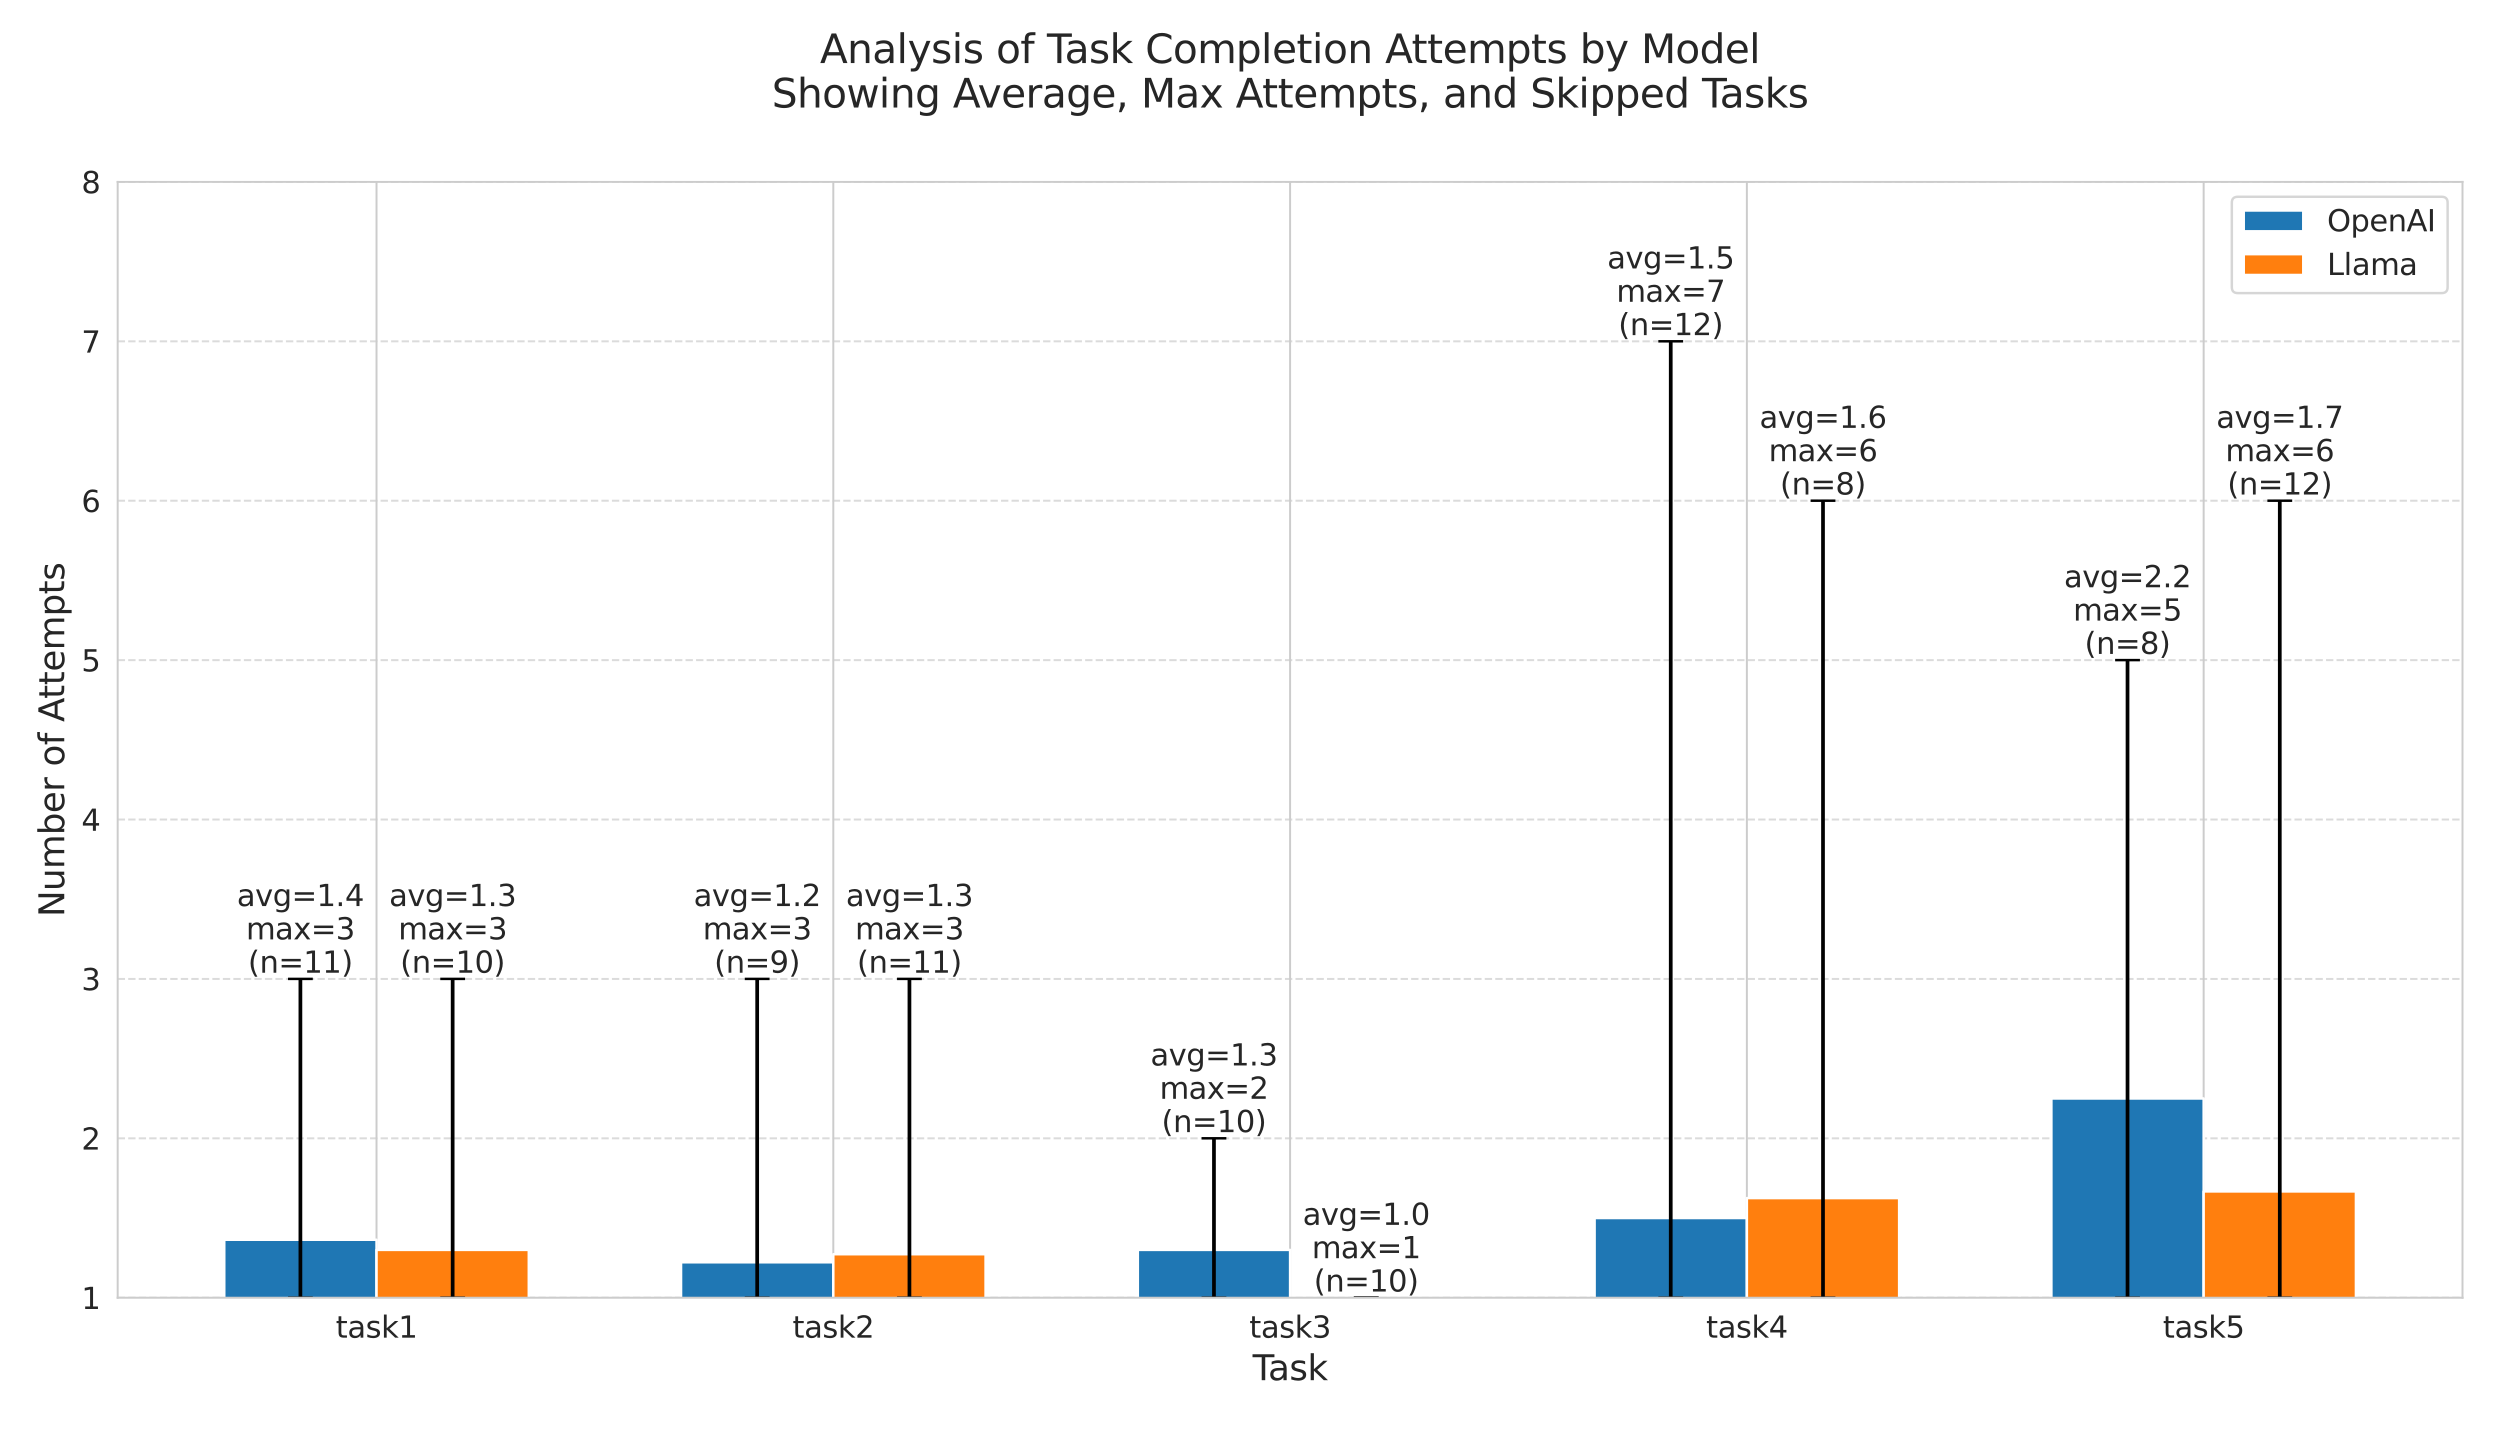 <?xml version="1.0" encoding="utf-8" standalone="no"?>
<!DOCTYPE svg PUBLIC "-//W3C//DTD SVG 1.1//EN"
  "http://www.w3.org/Graphics/SVG/1.1/DTD/svg11.dtd">
<svg xmlns:xlink="http://www.w3.org/1999/xlink" width="1008pt" height="576pt" viewBox="0 0 1008 576" xmlns="http://www.w3.org/2000/svg" version="1.1">
 <defs>
  <style type="text/css">*{stroke-linejoin: round; stroke-linecap: butt}</style>
 </defs>
 <g id="figure_1">
  <g id="patch_1">
   <path d="M 0 576 
L 1008 576 
L 1008 0 
L 0 0 
z
" style="fill: #ffffff"/>
  </g>
  <g id="axes_1">
   <g id="patch_2">
    <path d="M 47.45 523.24 
L 992.88 523.24 
L 992.88 73.344 
L 47.45 73.344 
z
" style="fill: #ffffff"/>
   </g>
   <g id="matplotlib.axis_1">
    <g id="xtick_1">
     <g id="line2d_1">
      <path d="M 151.816 523.24 
L 151.816 73.344 
" clip-path="url(#p5f853f730e)" style="fill: none; stroke: #cccccc; stroke-width: 0.8; stroke-linecap: round"/>
     </g>
     <g id="text_1">
      <!-- task1 -->
      <g style="fill: #262626" transform="translate(135.369 539.358) scale(0.12 -0.12)">
       <defs>
        <path id="DejaVuSans-74" d="M 1172 4494 
L 1172 3500 
L 2356 3500 
L 2356 3053 
L 1172 3053 
L 1172 1153 
Q 1172 725 1289 603 
Q 1406 481 1766 481 
L 2356 481 
L 2356 0 
L 1766 0 
Q 1100 0 847 248 
Q 594 497 594 1153 
L 594 3053 
L 172 3053 
L 172 3500 
L 594 3500 
L 594 4494 
L 1172 4494 
z
" transform="scale(0.016)"/>
        <path id="DejaVuSans-61" d="M 2194 1759 
Q 1497 1759 1228 1600 
Q 959 1441 959 1056 
Q 959 750 1161 570 
Q 1363 391 1709 391 
Q 2188 391 2477 730 
Q 2766 1069 2766 1631 
L 2766 1759 
L 2194 1759 
z
M 3341 1997 
L 3341 0 
L 2766 0 
L 2766 531 
Q 2569 213 2275 61 
Q 1981 -91 1556 -91 
Q 1019 -91 701 211 
Q 384 513 384 1019 
Q 384 1609 779 1909 
Q 1175 2209 1959 2209 
L 2766 2209 
L 2766 2266 
Q 2766 2663 2505 2880 
Q 2244 3097 1772 3097 
Q 1472 3097 1187 3025 
Q 903 2953 641 2809 
L 641 3341 
Q 956 3463 1253 3523 
Q 1550 3584 1831 3584 
Q 2591 3584 2966 3190 
Q 3341 2797 3341 1997 
z
" transform="scale(0.016)"/>
        <path id="DejaVuSans-73" d="M 2834 3397 
L 2834 2853 
Q 2591 2978 2328 3040 
Q 2066 3103 1784 3103 
Q 1356 3103 1142 2972 
Q 928 2841 928 2578 
Q 928 2378 1081 2264 
Q 1234 2150 1697 2047 
L 1894 2003 
Q 2506 1872 2764 1633 
Q 3022 1394 3022 966 
Q 3022 478 2636 193 
Q 2250 -91 1575 -91 
Q 1294 -91 989 -36 
Q 684 19 347 128 
L 347 722 
Q 666 556 975 473 
Q 1284 391 1588 391 
Q 1994 391 2212 530 
Q 2431 669 2431 922 
Q 2431 1156 2273 1281 
Q 2116 1406 1581 1522 
L 1381 1569 
Q 847 1681 609 1914 
Q 372 2147 372 2553 
Q 372 3047 722 3315 
Q 1072 3584 1716 3584 
Q 2034 3584 2315 3537 
Q 2597 3491 2834 3397 
z
" transform="scale(0.016)"/>
        <path id="DejaVuSans-6b" d="M 581 4863 
L 1159 4863 
L 1159 1991 
L 2875 3500 
L 3609 3500 
L 1753 1863 
L 3688 0 
L 2938 0 
L 1159 1709 
L 1159 0 
L 581 0 
L 581 4863 
z
" transform="scale(0.016)"/>
        <path id="DejaVuSans-31" d="M 794 531 
L 1825 531 
L 1825 4091 
L 703 3866 
L 703 4441 
L 1819 4666 
L 2450 4666 
L 2450 531 
L 3481 531 
L 3481 0 
L 794 0 
L 794 531 
z
" transform="scale(0.016)"/>
       </defs>
       <use xlink:href="#DejaVuSans-74"/>
       <use xlink:href="#DejaVuSans-61" transform="translate(39.209 0)"/>
       <use xlink:href="#DejaVuSans-73" transform="translate(100.488 0)"/>
       <use xlink:href="#DejaVuSans-6b" transform="translate(152.588 0)"/>
       <use xlink:href="#DejaVuSans-31" transform="translate(210.498 0)"/>
      </g>
     </g>
    </g>
    <g id="xtick_2">
     <g id="line2d_2">
      <path d="M 335.99 523.24 
L 335.99 73.344 
" clip-path="url(#p5f853f730e)" style="fill: none; stroke: #cccccc; stroke-width: 0.8; stroke-linecap: round"/>
     </g>
     <g id="text_2">
      <!-- task2 -->
      <g style="fill: #262626" transform="translate(319.544 539.358) scale(0.12 -0.12)">
       <defs>
        <path id="DejaVuSans-32" d="M 1228 531 
L 3431 531 
L 3431 0 
L 469 0 
L 469 531 
Q 828 903 1448 1529 
Q 2069 2156 2228 2338 
Q 2531 2678 2651 2914 
Q 2772 3150 2772 3378 
Q 2772 3750 2511 3984 
Q 2250 4219 1831 4219 
Q 1534 4219 1204 4116 
Q 875 4013 500 3803 
L 500 4441 
Q 881 4594 1212 4672 
Q 1544 4750 1819 4750 
Q 2544 4750 2975 4387 
Q 3406 4025 3406 3419 
Q 3406 3131 3298 2873 
Q 3191 2616 2906 2266 
Q 2828 2175 2409 1742 
Q 1991 1309 1228 531 
z
" transform="scale(0.016)"/>
       </defs>
       <use xlink:href="#DejaVuSans-74"/>
       <use xlink:href="#DejaVuSans-61" transform="translate(39.209 0)"/>
       <use xlink:href="#DejaVuSans-73" transform="translate(100.488 0)"/>
       <use xlink:href="#DejaVuSans-6b" transform="translate(152.588 0)"/>
       <use xlink:href="#DejaVuSans-32" transform="translate(210.498 0)"/>
      </g>
     </g>
    </g>
    <g id="xtick_3">
     <g id="line2d_3">
      <path d="M 520.165 523.24 
L 520.165 73.344 
" clip-path="url(#p5f853f730e)" style="fill: none; stroke: #cccccc; stroke-width: 0.8; stroke-linecap: round"/>
     </g>
     <g id="text_3">
      <!-- task3 -->
      <g style="fill: #262626" transform="translate(503.718 539.358) scale(0.12 -0.12)">
       <defs>
        <path id="DejaVuSans-33" d="M 2597 2516 
Q 3050 2419 3304 2112 
Q 3559 1806 3559 1356 
Q 3559 666 3084 287 
Q 2609 -91 1734 -91 
Q 1441 -91 1130 -33 
Q 819 25 488 141 
L 488 750 
Q 750 597 1062 519 
Q 1375 441 1716 441 
Q 2309 441 2620 675 
Q 2931 909 2931 1356 
Q 2931 1769 2642 2001 
Q 2353 2234 1838 2234 
L 1294 2234 
L 1294 2753 
L 1863 2753 
Q 2328 2753 2575 2939 
Q 2822 3125 2822 3475 
Q 2822 3834 2567 4026 
Q 2313 4219 1838 4219 
Q 1578 4219 1281 4162 
Q 984 4106 628 3988 
L 628 4550 
Q 988 4650 1302 4700 
Q 1616 4750 1894 4750 
Q 2613 4750 3031 4423 
Q 3450 4097 3450 3541 
Q 3450 3153 3228 2886 
Q 3006 2619 2597 2516 
z
" transform="scale(0.016)"/>
       </defs>
       <use xlink:href="#DejaVuSans-74"/>
       <use xlink:href="#DejaVuSans-61" transform="translate(39.209 0)"/>
       <use xlink:href="#DejaVuSans-73" transform="translate(100.488 0)"/>
       <use xlink:href="#DejaVuSans-6b" transform="translate(152.588 0)"/>
       <use xlink:href="#DejaVuSans-33" transform="translate(210.498 0)"/>
      </g>
     </g>
    </g>
    <g id="xtick_4">
     <g id="line2d_4">
      <path d="M 704.34 523.24 
L 704.34 73.344 
" clip-path="url(#p5f853f730e)" style="fill: none; stroke: #cccccc; stroke-width: 0.8; stroke-linecap: round"/>
     </g>
     <g id="text_4">
      <!-- task4 -->
      <g style="fill: #262626" transform="translate(687.893 539.358) scale(0.12 -0.12)">
       <defs>
        <path id="DejaVuSans-34" d="M 2419 4116 
L 825 1625 
L 2419 1625 
L 2419 4116 
z
M 2253 4666 
L 3047 4666 
L 3047 1625 
L 3713 1625 
L 3713 1100 
L 3047 1100 
L 3047 0 
L 2419 0 
L 2419 1100 
L 313 1100 
L 313 1709 
L 2253 4666 
z
" transform="scale(0.016)"/>
       </defs>
       <use xlink:href="#DejaVuSans-74"/>
       <use xlink:href="#DejaVuSans-61" transform="translate(39.209 0)"/>
       <use xlink:href="#DejaVuSans-73" transform="translate(100.488 0)"/>
       <use xlink:href="#DejaVuSans-6b" transform="translate(152.588 0)"/>
       <use xlink:href="#DejaVuSans-34" transform="translate(210.498 0)"/>
      </g>
     </g>
    </g>
    <g id="xtick_5">
     <g id="line2d_5">
      <path d="M 888.514 523.24 
L 888.514 73.344 
" clip-path="url(#p5f853f730e)" style="fill: none; stroke: #cccccc; stroke-width: 0.8; stroke-linecap: round"/>
     </g>
     <g id="text_5">
      <!-- task5 -->
      <g style="fill: #262626" transform="translate(872.068 539.358) scale(0.12 -0.12)">
       <defs>
        <path id="DejaVuSans-35" d="M 691 4666 
L 3169 4666 
L 3169 4134 
L 1269 4134 
L 1269 2991 
Q 1406 3038 1543 3061 
Q 1681 3084 1819 3084 
Q 2600 3084 3056 2656 
Q 3513 2228 3513 1497 
Q 3513 744 3044 326 
Q 2575 -91 1722 -91 
Q 1428 -91 1123 -41 
Q 819 9 494 109 
L 494 744 
Q 775 591 1075 516 
Q 1375 441 1709 441 
Q 2250 441 2565 725 
Q 2881 1009 2881 1497 
Q 2881 1984 2565 2268 
Q 2250 2553 1709 2553 
Q 1456 2553 1204 2497 
Q 953 2441 691 2322 
L 691 4666 
z
" transform="scale(0.016)"/>
       </defs>
       <use xlink:href="#DejaVuSans-74"/>
       <use xlink:href="#DejaVuSans-61" transform="translate(39.209 0)"/>
       <use xlink:href="#DejaVuSans-73" transform="translate(100.488 0)"/>
       <use xlink:href="#DejaVuSans-6b" transform="translate(152.588 0)"/>
       <use xlink:href="#DejaVuSans-35" transform="translate(210.498 0)"/>
      </g>
     </g>
    </g>
    <g id="text_6">
     <!-- Task -->
     <g style="fill: #262626" transform="translate(505.055 556.492) scale(0.14 -0.14)">
      <defs>
       <path id="DejaVuSans-54" d="M -19 4666 
L 3928 4666 
L 3928 4134 
L 2272 4134 
L 2272 0 
L 1638 0 
L 1638 4134 
L -19 4134 
L -19 4666 
z
" transform="scale(0.016)"/>
      </defs>
      <use xlink:href="#DejaVuSans-54"/>
      <use xlink:href="#DejaVuSans-61" transform="translate(44.584 0)"/>
      <use xlink:href="#DejaVuSans-73" transform="translate(105.863 0)"/>
      <use xlink:href="#DejaVuSans-6b" transform="translate(157.963 0)"/>
     </g>
    </g>
   </g>
   <g id="matplotlib.axis_2">
    <g id="ytick_1">
     <g id="line2d_6">
      <path d="M 47.45 523.24 
L 992.88 523.24 
" clip-path="url(#p5f853f730e)" style="fill: none; stroke-dasharray: 2.96,1.28; stroke-dashoffset: 0; stroke: #cccccc; stroke-opacity: 0.7; stroke-width: 0.8"/>
     </g>
     <g id="text_7">
      <!-- 1 -->
      <g style="fill: #262626" transform="translate(32.815 527.799) scale(0.12 -0.12)">
       <use xlink:href="#DejaVuSans-31"/>
      </g>
     </g>
    </g>
    <g id="ytick_2">
     <g id="line2d_7">
      <path d="M 47.45 458.969 
L 992.88 458.969 
" clip-path="url(#p5f853f730e)" style="fill: none; stroke-dasharray: 2.96,1.28; stroke-dashoffset: 0; stroke: #cccccc; stroke-opacity: 0.7; stroke-width: 0.8"/>
     </g>
     <g id="text_8">
      <!-- 2 -->
      <g style="fill: #262626" transform="translate(32.815 463.528) scale(0.12 -0.12)">
       <use xlink:href="#DejaVuSans-32"/>
      </g>
     </g>
    </g>
    <g id="ytick_3">
     <g id="line2d_8">
      <path d="M 47.45 394.698 
L 992.88 394.698 
" clip-path="url(#p5f853f730e)" style="fill: none; stroke-dasharray: 2.96,1.28; stroke-dashoffset: 0; stroke: #cccccc; stroke-opacity: 0.7; stroke-width: 0.8"/>
     </g>
     <g id="text_9">
      <!-- 3 -->
      <g style="fill: #262626" transform="translate(32.815 399.257) scale(0.12 -0.12)">
       <use xlink:href="#DejaVuSans-33"/>
      </g>
     </g>
    </g>
    <g id="ytick_4">
     <g id="line2d_9">
      <path d="M 47.45 330.427 
L 992.88 330.427 
" clip-path="url(#p5f853f730e)" style="fill: none; stroke-dasharray: 2.96,1.28; stroke-dashoffset: 0; stroke: #cccccc; stroke-opacity: 0.7; stroke-width: 0.8"/>
     </g>
     <g id="text_10">
      <!-- 4 -->
      <g style="fill: #262626" transform="translate(32.815 334.986) scale(0.12 -0.12)">
       <use xlink:href="#DejaVuSans-34"/>
      </g>
     </g>
    </g>
    <g id="ytick_5">
     <g id="line2d_10">
      <path d="M 47.45 266.157 
L 992.88 266.157 
" clip-path="url(#p5f853f730e)" style="fill: none; stroke-dasharray: 2.96,1.28; stroke-dashoffset: 0; stroke: #cccccc; stroke-opacity: 0.7; stroke-width: 0.8"/>
     </g>
     <g id="text_11">
      <!-- 5 -->
      <g style="fill: #262626" transform="translate(32.815 270.716) scale(0.12 -0.12)">
       <use xlink:href="#DejaVuSans-35"/>
      </g>
     </g>
    </g>
    <g id="ytick_6">
     <g id="line2d_11">
      <path d="M 47.45 201.886 
L 992.88 201.886 
" clip-path="url(#p5f853f730e)" style="fill: none; stroke-dasharray: 2.96,1.28; stroke-dashoffset: 0; stroke: #cccccc; stroke-opacity: 0.7; stroke-width: 0.8"/>
     </g>
     <g id="text_12">
      <!-- 6 -->
      <g style="fill: #262626" transform="translate(32.815 206.445) scale(0.12 -0.12)">
       <defs>
        <path id="DejaVuSans-36" d="M 2113 2584 
Q 1688 2584 1439 2293 
Q 1191 2003 1191 1497 
Q 1191 994 1439 701 
Q 1688 409 2113 409 
Q 2538 409 2786 701 
Q 3034 994 3034 1497 
Q 3034 2003 2786 2293 
Q 2538 2584 2113 2584 
z
M 3366 4563 
L 3366 3988 
Q 3128 4100 2886 4159 
Q 2644 4219 2406 4219 
Q 1781 4219 1451 3797 
Q 1122 3375 1075 2522 
Q 1259 2794 1537 2939 
Q 1816 3084 2150 3084 
Q 2853 3084 3261 2657 
Q 3669 2231 3669 1497 
Q 3669 778 3244 343 
Q 2819 -91 2113 -91 
Q 1303 -91 875 529 
Q 447 1150 447 2328 
Q 447 3434 972 4092 
Q 1497 4750 2381 4750 
Q 2619 4750 2861 4703 
Q 3103 4656 3366 4563 
z
" transform="scale(0.016)"/>
       </defs>
       <use xlink:href="#DejaVuSans-36"/>
      </g>
     </g>
    </g>
    <g id="ytick_7">
     <g id="line2d_12">
      <path d="M 47.45 137.615 
L 992.88 137.615 
" clip-path="url(#p5f853f730e)" style="fill: none; stroke-dasharray: 2.96,1.28; stroke-dashoffset: 0; stroke: #cccccc; stroke-opacity: 0.7; stroke-width: 0.8"/>
     </g>
     <g id="text_13">
      <!-- 7 -->
      <g style="fill: #262626" transform="translate(32.815 142.174) scale(0.12 -0.12)">
       <defs>
        <path id="DejaVuSans-37" d="M 525 4666 
L 3525 4666 
L 3525 4397 
L 1831 0 
L 1172 0 
L 2766 4134 
L 525 4134 
L 525 4666 
z
" transform="scale(0.016)"/>
       </defs>
       <use xlink:href="#DejaVuSans-37"/>
      </g>
     </g>
    </g>
    <g id="ytick_8">
     <g id="line2d_13">
      <path d="M 47.45 73.344 
L 992.88 73.344 
" clip-path="url(#p5f853f730e)" style="fill: none; stroke-dasharray: 2.96,1.28; stroke-dashoffset: 0; stroke: #cccccc; stroke-opacity: 0.7; stroke-width: 0.8"/>
     </g>
     <g id="text_14">
      <!-- 8 -->
      <g style="fill: #262626" transform="translate(32.815 77.903) scale(0.12 -0.12)">
       <defs>
        <path id="DejaVuSans-38" d="M 2034 2216 
Q 1584 2216 1326 1975 
Q 1069 1734 1069 1313 
Q 1069 891 1326 650 
Q 1584 409 2034 409 
Q 2484 409 2743 651 
Q 3003 894 3003 1313 
Q 3003 1734 2745 1975 
Q 2488 2216 2034 2216 
z
M 1403 2484 
Q 997 2584 770 2862 
Q 544 3141 544 3541 
Q 544 4100 942 4425 
Q 1341 4750 2034 4750 
Q 2731 4750 3128 4425 
Q 3525 4100 3525 3541 
Q 3525 3141 3298 2862 
Q 3072 2584 2669 2484 
Q 3125 2378 3379 2068 
Q 3634 1759 3634 1313 
Q 3634 634 3220 271 
Q 2806 -91 2034 -91 
Q 1263 -91 848 271 
Q 434 634 434 1313 
Q 434 1759 690 2068 
Q 947 2378 1403 2484 
z
M 1172 3481 
Q 1172 3119 1398 2916 
Q 1625 2713 2034 2713 
Q 2441 2713 2670 2916 
Q 2900 3119 2900 3481 
Q 2900 3844 2670 4047 
Q 2441 4250 2034 4250 
Q 1625 4250 1398 4047 
Q 1172 3844 1172 3481 
z
" transform="scale(0.016)"/>
       </defs>
       <use xlink:href="#DejaVuSans-38"/>
      </g>
     </g>
    </g>
    <g id="text_15">
     <!-- Number of Attempts -->
     <g style="fill: #262626" transform="translate(25.903 369.724) rotate(-90) scale(0.14 -0.14)">
      <defs>
       <path id="DejaVuSans-4e" d="M 628 4666 
L 1478 4666 
L 3547 763 
L 3547 4666 
L 4159 4666 
L 4159 0 
L 3309 0 
L 1241 3903 
L 1241 0 
L 628 0 
L 628 4666 
z
" transform="scale(0.016)"/>
       <path id="DejaVuSans-75" d="M 544 1381 
L 544 3500 
L 1119 3500 
L 1119 1403 
Q 1119 906 1312 657 
Q 1506 409 1894 409 
Q 2359 409 2629 706 
Q 2900 1003 2900 1516 
L 2900 3500 
L 3475 3500 
L 3475 0 
L 2900 0 
L 2900 538 
Q 2691 219 2414 64 
Q 2138 -91 1772 -91 
Q 1169 -91 856 284 
Q 544 659 544 1381 
z
M 1991 3584 
L 1991 3584 
z
" transform="scale(0.016)"/>
       <path id="DejaVuSans-6d" d="M 3328 2828 
Q 3544 3216 3844 3400 
Q 4144 3584 4550 3584 
Q 5097 3584 5394 3201 
Q 5691 2819 5691 2113 
L 5691 0 
L 5113 0 
L 5113 2094 
Q 5113 2597 4934 2840 
Q 4756 3084 4391 3084 
Q 3944 3084 3684 2787 
Q 3425 2491 3425 1978 
L 3425 0 
L 2847 0 
L 2847 2094 
Q 2847 2600 2669 2842 
Q 2491 3084 2119 3084 
Q 1678 3084 1418 2786 
Q 1159 2488 1159 1978 
L 1159 0 
L 581 0 
L 581 3500 
L 1159 3500 
L 1159 2956 
Q 1356 3278 1631 3431 
Q 1906 3584 2284 3584 
Q 2666 3584 2933 3390 
Q 3200 3197 3328 2828 
z
" transform="scale(0.016)"/>
       <path id="DejaVuSans-62" d="M 3116 1747 
Q 3116 2381 2855 2742 
Q 2594 3103 2138 3103 
Q 1681 3103 1420 2742 
Q 1159 2381 1159 1747 
Q 1159 1113 1420 752 
Q 1681 391 2138 391 
Q 2594 391 2855 752 
Q 3116 1113 3116 1747 
z
M 1159 2969 
Q 1341 3281 1617 3432 
Q 1894 3584 2278 3584 
Q 2916 3584 3314 3078 
Q 3713 2572 3713 1747 
Q 3713 922 3314 415 
Q 2916 -91 2278 -91 
Q 1894 -91 1617 61 
Q 1341 213 1159 525 
L 1159 0 
L 581 0 
L 581 4863 
L 1159 4863 
L 1159 2969 
z
" transform="scale(0.016)"/>
       <path id="DejaVuSans-65" d="M 3597 1894 
L 3597 1613 
L 953 1613 
Q 991 1019 1311 708 
Q 1631 397 2203 397 
Q 2534 397 2845 478 
Q 3156 559 3463 722 
L 3463 178 
Q 3153 47 2828 -22 
Q 2503 -91 2169 -91 
Q 1331 -91 842 396 
Q 353 884 353 1716 
Q 353 2575 817 3079 
Q 1281 3584 2069 3584 
Q 2775 3584 3186 3129 
Q 3597 2675 3597 1894 
z
M 3022 2063 
Q 3016 2534 2758 2815 
Q 2500 3097 2075 3097 
Q 1594 3097 1305 2825 
Q 1016 2553 972 2059 
L 3022 2063 
z
" transform="scale(0.016)"/>
       <path id="DejaVuSans-72" d="M 2631 2963 
Q 2534 3019 2420 3045 
Q 2306 3072 2169 3072 
Q 1681 3072 1420 2755 
Q 1159 2438 1159 1844 
L 1159 0 
L 581 0 
L 581 3500 
L 1159 3500 
L 1159 2956 
Q 1341 3275 1631 3429 
Q 1922 3584 2338 3584 
Q 2397 3584 2469 3576 
Q 2541 3569 2628 3553 
L 2631 2963 
z
" transform="scale(0.016)"/>
       <path id="DejaVuSans-20" transform="scale(0.016)"/>
       <path id="DejaVuSans-6f" d="M 1959 3097 
Q 1497 3097 1228 2736 
Q 959 2375 959 1747 
Q 959 1119 1226 758 
Q 1494 397 1959 397 
Q 2419 397 2687 759 
Q 2956 1122 2956 1747 
Q 2956 2369 2687 2733 
Q 2419 3097 1959 3097 
z
M 1959 3584 
Q 2709 3584 3137 3096 
Q 3566 2609 3566 1747 
Q 3566 888 3137 398 
Q 2709 -91 1959 -91 
Q 1206 -91 779 398 
Q 353 888 353 1747 
Q 353 2609 779 3096 
Q 1206 3584 1959 3584 
z
" transform="scale(0.016)"/>
       <path id="DejaVuSans-66" d="M 2375 4863 
L 2375 4384 
L 1825 4384 
Q 1516 4384 1395 4259 
Q 1275 4134 1275 3809 
L 1275 3500 
L 2222 3500 
L 2222 3053 
L 1275 3053 
L 1275 0 
L 697 0 
L 697 3053 
L 147 3053 
L 147 3500 
L 697 3500 
L 697 3744 
Q 697 4328 969 4595 
Q 1241 4863 1831 4863 
L 2375 4863 
z
" transform="scale(0.016)"/>
       <path id="DejaVuSans-41" d="M 2188 4044 
L 1331 1722 
L 3047 1722 
L 2188 4044 
z
M 1831 4666 
L 2547 4666 
L 4325 0 
L 3669 0 
L 3244 1197 
L 1141 1197 
L 716 0 
L 50 0 
L 1831 4666 
z
" transform="scale(0.016)"/>
       <path id="DejaVuSans-70" d="M 1159 525 
L 1159 -1331 
L 581 -1331 
L 581 3500 
L 1159 3500 
L 1159 2969 
Q 1341 3281 1617 3432 
Q 1894 3584 2278 3584 
Q 2916 3584 3314 3078 
Q 3713 2572 3713 1747 
Q 3713 922 3314 415 
Q 2916 -91 2278 -91 
Q 1894 -91 1617 61 
Q 1341 213 1159 525 
z
M 3116 1747 
Q 3116 2381 2855 2742 
Q 2594 3103 2138 3103 
Q 1681 3103 1420 2742 
Q 1159 2381 1159 1747 
Q 1159 1113 1420 752 
Q 1681 391 2138 391 
Q 2594 391 2855 752 
Q 3116 1113 3116 1747 
z
" transform="scale(0.016)"/>
      </defs>
      <use xlink:href="#DejaVuSans-4e"/>
      <use xlink:href="#DejaVuSans-75" transform="translate(74.805 0)"/>
      <use xlink:href="#DejaVuSans-6d" transform="translate(138.184 0)"/>
      <use xlink:href="#DejaVuSans-62" transform="translate(235.596 0)"/>
      <use xlink:href="#DejaVuSans-65" transform="translate(299.072 0)"/>
      <use xlink:href="#DejaVuSans-72" transform="translate(360.596 0)"/>
      <use xlink:href="#DejaVuSans-20" transform="translate(401.709 0)"/>
      <use xlink:href="#DejaVuSans-6f" transform="translate(433.496 0)"/>
      <use xlink:href="#DejaVuSans-66" transform="translate(494.678 0)"/>
      <use xlink:href="#DejaVuSans-20" transform="translate(529.883 0)"/>
      <use xlink:href="#DejaVuSans-41" transform="translate(561.67 0)"/>
      <use xlink:href="#DejaVuSans-74" transform="translate(628.328 0)"/>
      <use xlink:href="#DejaVuSans-74" transform="translate(667.537 0)"/>
      <use xlink:href="#DejaVuSans-65" transform="translate(706.746 0)"/>
      <use xlink:href="#DejaVuSans-6d" transform="translate(768.27 0)"/>
      <use xlink:href="#DejaVuSans-70" transform="translate(865.682 0)"/>
      <use xlink:href="#DejaVuSans-74" transform="translate(929.158 0)"/>
      <use xlink:href="#DejaVuSans-73" transform="translate(968.367 0)"/>
     </g>
    </g>
   </g>
   <g id="patch_3">
    <path d="M 90.424 587.511 
L 151.816 587.511 
L 151.816 499.869 
L 90.424 499.869 
z
" clip-path="url(#p5f853f730e)" style="fill: #1f77b4; stroke: #ffffff; stroke-linejoin: miter"/>
   </g>
   <g id="patch_4">
    <path d="M 274.599 587.511 
L 335.99 587.511 
L 335.99 508.958 
L 274.599 508.958 
z
" clip-path="url(#p5f853f730e)" style="fill: #1f77b4; stroke: #ffffff; stroke-linejoin: miter"/>
   </g>
   <g id="patch_5">
    <path d="M 458.773 587.511 
L 520.165 587.511 
L 520.165 503.959 
L 458.773 503.959 
z
" clip-path="url(#p5f853f730e)" style="fill: #1f77b4; stroke: #ffffff; stroke-linejoin: miter"/>
   </g>
   <g id="patch_6">
    <path d="M 642.948 587.511 
L 704.34 587.511 
L 704.34 491.105 
L 642.948 491.105 
z
" clip-path="url(#p5f853f730e)" style="fill: #1f77b4; stroke: #ffffff; stroke-linejoin: miter"/>
   </g>
   <g id="patch_7">
    <path d="M 827.123 587.511 
L 888.514 587.511 
L 888.514 442.901 
L 827.123 442.901 
z
" clip-path="url(#p5f853f730e)" style="fill: #1f77b4; stroke: #ffffff; stroke-linejoin: miter"/>
   </g>
   <g id="patch_8">
    <path d="M 151.816 587.511 
L 213.207 587.511 
L 213.207 503.959 
L 151.816 503.959 
z
" clip-path="url(#p5f853f730e)" style="fill: #ff7f0e; stroke: #ffffff; stroke-linejoin: miter"/>
   </g>
   <g id="patch_9">
    <path d="M 335.99 587.511 
L 397.382 587.511 
L 397.382 505.712 
L 335.99 505.712 
z
" clip-path="url(#p5f853f730e)" style="fill: #ff7f0e; stroke: #ffffff; stroke-linejoin: miter"/>
   </g>
   <g id="patch_10">
    <path d="M 520.165 587.511 
L 581.557 587.511 
L 581.557 523.24 
L 520.165 523.24 
z
" clip-path="url(#p5f853f730e)" style="fill: #ff7f0e; stroke: #ffffff; stroke-linejoin: miter"/>
   </g>
   <g id="patch_11">
    <path d="M 704.34 587.511 
L 765.731 587.511 
L 765.731 483.071 
L 704.34 483.071 
z
" clip-path="url(#p5f853f730e)" style="fill: #ff7f0e; stroke: #ffffff; stroke-linejoin: miter"/>
   </g>
   <g id="patch_12">
    <path d="M 888.514 587.511 
L 949.906 587.511 
L 949.906 480.393 
L 888.514 480.393 
z
" clip-path="url(#p5f853f730e)" style="fill: #ff7f0e; stroke: #ffffff; stroke-linejoin: miter"/>
   </g>
   <g id="LineCollection_1">
    <path d="M 121.12 523.24 
L 121.12 394.698 
" clip-path="url(#p5f853f730e)" style="fill: none; stroke: #000000; stroke-width: 1.5"/>
    <path d="M 305.295 523.24 
L 305.295 394.698 
" clip-path="url(#p5f853f730e)" style="fill: none; stroke: #000000; stroke-width: 1.5"/>
    <path d="M 489.469 523.24 
L 489.469 458.969 
" clip-path="url(#p5f853f730e)" style="fill: none; stroke: #000000; stroke-width: 1.5"/>
    <path d="M 673.644 523.24 
L 673.644 137.615 
" clip-path="url(#p5f853f730e)" style="fill: none; stroke: #000000; stroke-width: 1.5"/>
    <path d="M 857.819 523.24 
L 857.819 266.157 
" clip-path="url(#p5f853f730e)" style="fill: none; stroke: #000000; stroke-width: 1.5"/>
   </g>
   <g id="line2d_14">
    <defs>
     <path id="m2af57fb050" d="M 5 0 
L -5 -0 
" style="stroke: #000000"/>
    </defs>
    <g clip-path="url(#p5f853f730e)">
     <use xlink:href="#m2af57fb050" x="121.12" y="523.24" style="stroke: #000000"/>
     <use xlink:href="#m2af57fb050" x="305.295" y="523.24" style="stroke: #000000"/>
     <use xlink:href="#m2af57fb050" x="489.469" y="523.24" style="stroke: #000000"/>
     <use xlink:href="#m2af57fb050" x="673.644" y="523.24" style="stroke: #000000"/>
     <use xlink:href="#m2af57fb050" x="857.819" y="523.24" style="stroke: #000000"/>
    </g>
   </g>
   <g id="line2d_15">
    <g clip-path="url(#p5f853f730e)">
     <use xlink:href="#m2af57fb050" x="121.12" y="394.698" style="stroke: #000000"/>
     <use xlink:href="#m2af57fb050" x="305.295" y="394.698" style="stroke: #000000"/>
     <use xlink:href="#m2af57fb050" x="489.469" y="458.969" style="stroke: #000000"/>
     <use xlink:href="#m2af57fb050" x="673.644" y="137.615" style="stroke: #000000"/>
     <use xlink:href="#m2af57fb050" x="857.819" y="266.157" style="stroke: #000000"/>
    </g>
   </g>
   <g id="LineCollection_2">
    <path d="M 182.511 523.24 
L 182.511 394.698 
" clip-path="url(#p5f853f730e)" style="fill: none; stroke: #000000; stroke-width: 1.5"/>
    <path d="M 366.686 523.24 
L 366.686 394.698 
" clip-path="url(#p5f853f730e)" style="fill: none; stroke: #000000; stroke-width: 1.5"/>
    <path d="M 550.861 523.24 
L 550.861 523.24 
" clip-path="url(#p5f853f730e)" style="fill: none; stroke: #000000; stroke-width: 1.5"/>
    <path d="M 735.035 523.24 
L 735.035 201.886 
" clip-path="url(#p5f853f730e)" style="fill: none; stroke: #000000; stroke-width: 1.5"/>
    <path d="M 919.21 523.24 
L 919.21 201.886 
" clip-path="url(#p5f853f730e)" style="fill: none; stroke: #000000; stroke-width: 1.5"/>
   </g>
   <g id="line2d_16">
    <g clip-path="url(#p5f853f730e)">
     <use xlink:href="#m2af57fb050" x="182.511" y="523.24" style="stroke: #000000"/>
     <use xlink:href="#m2af57fb050" x="366.686" y="523.24" style="stroke: #000000"/>
     <use xlink:href="#m2af57fb050" x="550.861" y="523.24" style="stroke: #000000"/>
     <use xlink:href="#m2af57fb050" x="735.035" y="523.24" style="stroke: #000000"/>
     <use xlink:href="#m2af57fb050" x="919.21" y="523.24" style="stroke: #000000"/>
    </g>
   </g>
   <g id="line2d_17">
    <g clip-path="url(#p5f853f730e)">
     <use xlink:href="#m2af57fb050" x="182.511" y="394.698" style="stroke: #000000"/>
     <use xlink:href="#m2af57fb050" x="366.686" y="394.698" style="stroke: #000000"/>
     <use xlink:href="#m2af57fb050" x="550.861" y="523.24" style="stroke: #000000"/>
     <use xlink:href="#m2af57fb050" x="735.035" y="201.886" style="stroke: #000000"/>
     <use xlink:href="#m2af57fb050" x="919.21" y="201.886" style="stroke: #000000"/>
    </g>
   </g>
   <g id="patch_13">
    <path d="M 47.45 523.24 
L 47.45 73.344 
" style="fill: none; stroke: #cccccc; stroke-width: 0.8; stroke-linejoin: miter; stroke-linecap: square"/>
   </g>
   <g id="patch_14">
    <path d="M 992.88 523.24 
L 992.88 73.344 
" style="fill: none; stroke: #cccccc; stroke-width: 0.8; stroke-linejoin: miter; stroke-linecap: square"/>
   </g>
   <g id="patch_15">
    <path d="M 47.45 523.24 
L 992.88 523.24 
" style="fill: none; stroke: #cccccc; stroke-width: 0.8; stroke-linejoin: miter; stroke-linecap: square"/>
   </g>
   <g id="patch_16">
    <path d="M 47.45 73.344 
L 992.88 73.344 
" style="fill: none; stroke: #cccccc; stroke-width: 0.8; stroke-linejoin: miter; stroke-linecap: square"/>
   </g>
   <g id="text_16">
    <!-- avg=1.4 -->
    <g style="fill: #262626" transform="translate(95.513 365.328) scale(0.12 -0.12)">
     <defs>
      <path id="DejaVuSans-76" d="M 191 3500 
L 800 3500 
L 1894 563 
L 2988 3500 
L 3597 3500 
L 2284 0 
L 1503 0 
L 191 3500 
z
" transform="scale(0.016)"/>
      <path id="DejaVuSans-67" d="M 2906 1791 
Q 2906 2416 2648 2759 
Q 2391 3103 1925 3103 
Q 1463 3103 1205 2759 
Q 947 2416 947 1791 
Q 947 1169 1205 825 
Q 1463 481 1925 481 
Q 2391 481 2648 825 
Q 2906 1169 2906 1791 
z
M 3481 434 
Q 3481 -459 3084 -895 
Q 2688 -1331 1869 -1331 
Q 1566 -1331 1297 -1286 
Q 1028 -1241 775 -1147 
L 775 -588 
Q 1028 -725 1275 -790 
Q 1522 -856 1778 -856 
Q 2344 -856 2625 -561 
Q 2906 -266 2906 331 
L 2906 616 
Q 2728 306 2450 153 
Q 2172 0 1784 0 
Q 1141 0 747 490 
Q 353 981 353 1791 
Q 353 2603 747 3093 
Q 1141 3584 1784 3584 
Q 2172 3584 2450 3431 
Q 2728 3278 2906 2969 
L 2906 3500 
L 3481 3500 
L 3481 434 
z
" transform="scale(0.016)"/>
      <path id="DejaVuSans-3d" d="M 678 2906 
L 4684 2906 
L 4684 2381 
L 678 2381 
L 678 2906 
z
M 678 1631 
L 4684 1631 
L 4684 1100 
L 678 1100 
L 678 1631 
z
" transform="scale(0.016)"/>
      <path id="DejaVuSans-2e" d="M 684 794 
L 1344 794 
L 1344 0 
L 684 0 
L 684 794 
z
" transform="scale(0.016)"/>
     </defs>
     <use xlink:href="#DejaVuSans-61"/>
     <use xlink:href="#DejaVuSans-76" transform="translate(61.279 0)"/>
     <use xlink:href="#DejaVuSans-67" transform="translate(120.459 0)"/>
     <use xlink:href="#DejaVuSans-3d" transform="translate(183.936 0)"/>
     <use xlink:href="#DejaVuSans-31" transform="translate(267.725 0)"/>
     <use xlink:href="#DejaVuSans-2e" transform="translate(331.348 0)"/>
     <use xlink:href="#DejaVuSans-34" transform="translate(363.135 0)"/>
    </g>
    <!-- max=3 -->
    <g style="fill: #262626" transform="translate(99.202 378.765) scale(0.12 -0.12)">
     <defs>
      <path id="DejaVuSans-78" d="M 3513 3500 
L 2247 1797 
L 3578 0 
L 2900 0 
L 1881 1375 
L 863 0 
L 184 0 
L 1544 1831 
L 300 3500 
L 978 3500 
L 1906 2253 
L 2834 3500 
L 3513 3500 
z
" transform="scale(0.016)"/>
     </defs>
     <use xlink:href="#DejaVuSans-6d"/>
     <use xlink:href="#DejaVuSans-61" transform="translate(97.412 0)"/>
     <use xlink:href="#DejaVuSans-78" transform="translate(158.691 0)"/>
     <use xlink:href="#DejaVuSans-3d" transform="translate(217.871 0)"/>
     <use xlink:href="#DejaVuSans-33" transform="translate(301.66 0)"/>
    </g>
    <!-- (n=11) -->
    <g style="fill: #262626" transform="translate(99.973 392.203) scale(0.12 -0.12)">
     <defs>
      <path id="DejaVuSans-28" d="M 1984 4856 
Q 1566 4138 1362 3434 
Q 1159 2731 1159 2009 
Q 1159 1288 1364 580 
Q 1569 -128 1984 -844 
L 1484 -844 
Q 1016 -109 783 600 
Q 550 1309 550 2009 
Q 550 2706 781 3412 
Q 1013 4119 1484 4856 
L 1984 4856 
z
" transform="scale(0.016)"/>
      <path id="DejaVuSans-6e" d="M 3513 2113 
L 3513 0 
L 2938 0 
L 2938 2094 
Q 2938 2591 2744 2837 
Q 2550 3084 2163 3084 
Q 1697 3084 1428 2787 
Q 1159 2491 1159 1978 
L 1159 0 
L 581 0 
L 581 3500 
L 1159 3500 
L 1159 2956 
Q 1366 3272 1645 3428 
Q 1925 3584 2291 3584 
Q 2894 3584 3203 3211 
Q 3513 2838 3513 2113 
z
" transform="scale(0.016)"/>
      <path id="DejaVuSans-29" d="M 513 4856 
L 1013 4856 
Q 1481 4119 1714 3412 
Q 1947 2706 1947 2009 
Q 1947 1309 1714 600 
Q 1481 -109 1013 -844 
L 513 -844 
Q 928 -128 1133 580 
Q 1338 1288 1338 2009 
Q 1338 2731 1133 3434 
Q 928 4138 513 4856 
z
" transform="scale(0.016)"/>
     </defs>
     <use xlink:href="#DejaVuSans-28"/>
     <use xlink:href="#DejaVuSans-6e" transform="translate(39.014 0)"/>
     <use xlink:href="#DejaVuSans-3d" transform="translate(102.393 0)"/>
     <use xlink:href="#DejaVuSans-31" transform="translate(186.182 0)"/>
     <use xlink:href="#DejaVuSans-31" transform="translate(249.805 0)"/>
     <use xlink:href="#DejaVuSans-29" transform="translate(313.428 0)"/>
    </g>
   </g>
   <g id="text_17">
    <!-- avg=1.2 -->
    <g style="fill: #262626" transform="translate(279.688 365.328) scale(0.12 -0.12)">
     <use xlink:href="#DejaVuSans-61"/>
     <use xlink:href="#DejaVuSans-76" transform="translate(61.279 0)"/>
     <use xlink:href="#DejaVuSans-67" transform="translate(120.459 0)"/>
     <use xlink:href="#DejaVuSans-3d" transform="translate(183.936 0)"/>
     <use xlink:href="#DejaVuSans-31" transform="translate(267.725 0)"/>
     <use xlink:href="#DejaVuSans-2e" transform="translate(331.348 0)"/>
     <use xlink:href="#DejaVuSans-32" transform="translate(363.135 0)"/>
    </g>
    <!-- max=3 -->
    <g style="fill: #262626" transform="translate(283.377 378.765) scale(0.12 -0.12)">
     <use xlink:href="#DejaVuSans-6d"/>
     <use xlink:href="#DejaVuSans-61" transform="translate(97.412 0)"/>
     <use xlink:href="#DejaVuSans-78" transform="translate(158.691 0)"/>
     <use xlink:href="#DejaVuSans-3d" transform="translate(217.871 0)"/>
     <use xlink:href="#DejaVuSans-33" transform="translate(301.66 0)"/>
    </g>
    <!-- (n=9) -->
    <g style="fill: #262626" transform="translate(287.965 392.203) scale(0.12 -0.12)">
     <defs>
      <path id="DejaVuSans-39" d="M 703 97 
L 703 672 
Q 941 559 1184 500 
Q 1428 441 1663 441 
Q 2288 441 2617 861 
Q 2947 1281 2994 2138 
Q 2813 1869 2534 1725 
Q 2256 1581 1919 1581 
Q 1219 1581 811 2004 
Q 403 2428 403 3163 
Q 403 3881 828 4315 
Q 1253 4750 1959 4750 
Q 2769 4750 3195 4129 
Q 3622 3509 3622 2328 
Q 3622 1225 3098 567 
Q 2575 -91 1691 -91 
Q 1453 -91 1209 -44 
Q 966 3 703 97 
z
M 1959 2075 
Q 2384 2075 2632 2365 
Q 2881 2656 2881 3163 
Q 2881 3666 2632 3958 
Q 2384 4250 1959 4250 
Q 1534 4250 1286 3958 
Q 1038 3666 1038 3163 
Q 1038 2656 1286 2365 
Q 1534 2075 1959 2075 
z
" transform="scale(0.016)"/>
     </defs>
     <use xlink:href="#DejaVuSans-28"/>
     <use xlink:href="#DejaVuSans-6e" transform="translate(39.014 0)"/>
     <use xlink:href="#DejaVuSans-3d" transform="translate(102.393 0)"/>
     <use xlink:href="#DejaVuSans-39" transform="translate(186.182 0)"/>
     <use xlink:href="#DejaVuSans-29" transform="translate(249.805 0)"/>
    </g>
   </g>
   <g id="text_18">
    <!-- avg=1.3 -->
    <g style="fill: #262626" transform="translate(463.862 429.599) scale(0.12 -0.12)">
     <use xlink:href="#DejaVuSans-61"/>
     <use xlink:href="#DejaVuSans-76" transform="translate(61.279 0)"/>
     <use xlink:href="#DejaVuSans-67" transform="translate(120.459 0)"/>
     <use xlink:href="#DejaVuSans-3d" transform="translate(183.936 0)"/>
     <use xlink:href="#DejaVuSans-31" transform="translate(267.725 0)"/>
     <use xlink:href="#DejaVuSans-2e" transform="translate(331.348 0)"/>
     <use xlink:href="#DejaVuSans-33" transform="translate(363.135 0)"/>
    </g>
    <!-- max=2 -->
    <g style="fill: #262626" transform="translate(467.551 443.036) scale(0.12 -0.12)">
     <use xlink:href="#DejaVuSans-6d"/>
     <use xlink:href="#DejaVuSans-61" transform="translate(97.412 0)"/>
     <use xlink:href="#DejaVuSans-78" transform="translate(158.691 0)"/>
     <use xlink:href="#DejaVuSans-3d" transform="translate(217.871 0)"/>
     <use xlink:href="#DejaVuSans-32" transform="translate(301.66 0)"/>
    </g>
    <!-- (n=10) -->
    <g style="fill: #262626" transform="translate(468.322 456.474) scale(0.12 -0.12)">
     <defs>
      <path id="DejaVuSans-30" d="M 2034 4250 
Q 1547 4250 1301 3770 
Q 1056 3291 1056 2328 
Q 1056 1369 1301 889 
Q 1547 409 2034 409 
Q 2525 409 2770 889 
Q 3016 1369 3016 2328 
Q 3016 3291 2770 3770 
Q 2525 4250 2034 4250 
z
M 2034 4750 
Q 2819 4750 3233 4129 
Q 3647 3509 3647 2328 
Q 3647 1150 3233 529 
Q 2819 -91 2034 -91 
Q 1250 -91 836 529 
Q 422 1150 422 2328 
Q 422 3509 836 4129 
Q 1250 4750 2034 4750 
z
" transform="scale(0.016)"/>
     </defs>
     <use xlink:href="#DejaVuSans-28"/>
     <use xlink:href="#DejaVuSans-6e" transform="translate(39.014 0)"/>
     <use xlink:href="#DejaVuSans-3d" transform="translate(102.393 0)"/>
     <use xlink:href="#DejaVuSans-31" transform="translate(186.182 0)"/>
     <use xlink:href="#DejaVuSans-30" transform="translate(249.805 0)"/>
     <use xlink:href="#DejaVuSans-29" transform="translate(313.428 0)"/>
    </g>
   </g>
   <g id="text_19">
    <!-- avg=1.5 -->
    <g style="fill: #262626" transform="translate(648.037 108.244) scale(0.12 -0.12)">
     <use xlink:href="#DejaVuSans-61"/>
     <use xlink:href="#DejaVuSans-76" transform="translate(61.279 0)"/>
     <use xlink:href="#DejaVuSans-67" transform="translate(120.459 0)"/>
     <use xlink:href="#DejaVuSans-3d" transform="translate(183.936 0)"/>
     <use xlink:href="#DejaVuSans-31" transform="translate(267.725 0)"/>
     <use xlink:href="#DejaVuSans-2e" transform="translate(331.348 0)"/>
     <use xlink:href="#DejaVuSans-35" transform="translate(363.135 0)"/>
    </g>
    <!-- max=7 -->
    <g style="fill: #262626" transform="translate(651.726 121.682) scale(0.12 -0.12)">
     <use xlink:href="#DejaVuSans-6d"/>
     <use xlink:href="#DejaVuSans-61" transform="translate(97.412 0)"/>
     <use xlink:href="#DejaVuSans-78" transform="translate(158.691 0)"/>
     <use xlink:href="#DejaVuSans-3d" transform="translate(217.871 0)"/>
     <use xlink:href="#DejaVuSans-37" transform="translate(301.66 0)"/>
    </g>
    <!-- (n=12) -->
    <g style="fill: #262626" transform="translate(652.497 135.119) scale(0.12 -0.12)">
     <use xlink:href="#DejaVuSans-28"/>
     <use xlink:href="#DejaVuSans-6e" transform="translate(39.014 0)"/>
     <use xlink:href="#DejaVuSans-3d" transform="translate(102.393 0)"/>
     <use xlink:href="#DejaVuSans-31" transform="translate(186.182 0)"/>
     <use xlink:href="#DejaVuSans-32" transform="translate(249.805 0)"/>
     <use xlink:href="#DejaVuSans-29" transform="translate(313.428 0)"/>
    </g>
   </g>
   <g id="text_20">
    <!-- avg=2.2 -->
    <g style="fill: #262626" transform="translate(832.212 236.786) scale(0.12 -0.12)">
     <use xlink:href="#DejaVuSans-61"/>
     <use xlink:href="#DejaVuSans-76" transform="translate(61.279 0)"/>
     <use xlink:href="#DejaVuSans-67" transform="translate(120.459 0)"/>
     <use xlink:href="#DejaVuSans-3d" transform="translate(183.936 0)"/>
     <use xlink:href="#DejaVuSans-32" transform="translate(267.725 0)"/>
     <use xlink:href="#DejaVuSans-2e" transform="translate(331.348 0)"/>
     <use xlink:href="#DejaVuSans-32" transform="translate(363.135 0)"/>
    </g>
    <!-- max=5 -->
    <g style="fill: #262626" transform="translate(835.901 250.224) scale(0.12 -0.12)">
     <use xlink:href="#DejaVuSans-6d"/>
     <use xlink:href="#DejaVuSans-61" transform="translate(97.412 0)"/>
     <use xlink:href="#DejaVuSans-78" transform="translate(158.691 0)"/>
     <use xlink:href="#DejaVuSans-3d" transform="translate(217.871 0)"/>
     <use xlink:href="#DejaVuSans-35" transform="translate(301.66 0)"/>
    </g>
    <!-- (n=8) -->
    <g style="fill: #262626" transform="translate(840.489 263.661) scale(0.12 -0.12)">
     <use xlink:href="#DejaVuSans-28"/>
     <use xlink:href="#DejaVuSans-6e" transform="translate(39.014 0)"/>
     <use xlink:href="#DejaVuSans-3d" transform="translate(102.393 0)"/>
     <use xlink:href="#DejaVuSans-38" transform="translate(186.182 0)"/>
     <use xlink:href="#DejaVuSans-29" transform="translate(249.805 0)"/>
    </g>
   </g>
   <g id="text_21">
    <!-- avg=1.3 -->
    <g style="fill: #262626" transform="translate(156.905 365.328) scale(0.12 -0.12)">
     <use xlink:href="#DejaVuSans-61"/>
     <use xlink:href="#DejaVuSans-76" transform="translate(61.279 0)"/>
     <use xlink:href="#DejaVuSans-67" transform="translate(120.459 0)"/>
     <use xlink:href="#DejaVuSans-3d" transform="translate(183.936 0)"/>
     <use xlink:href="#DejaVuSans-31" transform="translate(267.725 0)"/>
     <use xlink:href="#DejaVuSans-2e" transform="translate(331.348 0)"/>
     <use xlink:href="#DejaVuSans-33" transform="translate(363.135 0)"/>
    </g>
    <!-- max=3 -->
    <g style="fill: #262626" transform="translate(160.594 378.765) scale(0.12 -0.12)">
     <use xlink:href="#DejaVuSans-6d"/>
     <use xlink:href="#DejaVuSans-61" transform="translate(97.412 0)"/>
     <use xlink:href="#DejaVuSans-78" transform="translate(158.691 0)"/>
     <use xlink:href="#DejaVuSans-3d" transform="translate(217.871 0)"/>
     <use xlink:href="#DejaVuSans-33" transform="translate(301.66 0)"/>
    </g>
    <!-- (n=10) -->
    <g style="fill: #262626" transform="translate(161.364 392.203) scale(0.12 -0.12)">
     <use xlink:href="#DejaVuSans-28"/>
     <use xlink:href="#DejaVuSans-6e" transform="translate(39.014 0)"/>
     <use xlink:href="#DejaVuSans-3d" transform="translate(102.393 0)"/>
     <use xlink:href="#DejaVuSans-31" transform="translate(186.182 0)"/>
     <use xlink:href="#DejaVuSans-30" transform="translate(249.805 0)"/>
     <use xlink:href="#DejaVuSans-29" transform="translate(313.428 0)"/>
    </g>
   </g>
   <g id="text_22">
    <!-- avg=1.3 -->
    <g style="fill: #262626" transform="translate(341.079 365.328) scale(0.12 -0.12)">
     <use xlink:href="#DejaVuSans-61"/>
     <use xlink:href="#DejaVuSans-76" transform="translate(61.279 0)"/>
     <use xlink:href="#DejaVuSans-67" transform="translate(120.459 0)"/>
     <use xlink:href="#DejaVuSans-3d" transform="translate(183.936 0)"/>
     <use xlink:href="#DejaVuSans-31" transform="translate(267.725 0)"/>
     <use xlink:href="#DejaVuSans-2e" transform="translate(331.348 0)"/>
     <use xlink:href="#DejaVuSans-33" transform="translate(363.135 0)"/>
    </g>
    <!-- max=3 -->
    <g style="fill: #262626" transform="translate(344.768 378.765) scale(0.12 -0.12)">
     <use xlink:href="#DejaVuSans-6d"/>
     <use xlink:href="#DejaVuSans-61" transform="translate(97.412 0)"/>
     <use xlink:href="#DejaVuSans-78" transform="translate(158.691 0)"/>
     <use xlink:href="#DejaVuSans-3d" transform="translate(217.871 0)"/>
     <use xlink:href="#DejaVuSans-33" transform="translate(301.66 0)"/>
    </g>
    <!-- (n=11) -->
    <g style="fill: #262626" transform="translate(345.539 392.203) scale(0.12 -0.12)">
     <use xlink:href="#DejaVuSans-28"/>
     <use xlink:href="#DejaVuSans-6e" transform="translate(39.014 0)"/>
     <use xlink:href="#DejaVuSans-3d" transform="translate(102.393 0)"/>
     <use xlink:href="#DejaVuSans-31" transform="translate(186.182 0)"/>
     <use xlink:href="#DejaVuSans-31" transform="translate(249.805 0)"/>
     <use xlink:href="#DejaVuSans-29" transform="translate(313.428 0)"/>
    </g>
   </g>
   <g id="text_23">
    <!-- avg=1.0 -->
    <g style="fill: #262626" transform="translate(525.254 493.87) scale(0.12 -0.12)">
     <use xlink:href="#DejaVuSans-61"/>
     <use xlink:href="#DejaVuSans-76" transform="translate(61.279 0)"/>
     <use xlink:href="#DejaVuSans-67" transform="translate(120.459 0)"/>
     <use xlink:href="#DejaVuSans-3d" transform="translate(183.936 0)"/>
     <use xlink:href="#DejaVuSans-31" transform="translate(267.725 0)"/>
     <use xlink:href="#DejaVuSans-2e" transform="translate(331.348 0)"/>
     <use xlink:href="#DejaVuSans-30" transform="translate(363.135 0)"/>
    </g>
    <!-- max=1 -->
    <g style="fill: #262626" transform="translate(528.943 507.307) scale(0.12 -0.12)">
     <use xlink:href="#DejaVuSans-6d"/>
     <use xlink:href="#DejaVuSans-61" transform="translate(97.412 0)"/>
     <use xlink:href="#DejaVuSans-78" transform="translate(158.691 0)"/>
     <use xlink:href="#DejaVuSans-3d" transform="translate(217.871 0)"/>
     <use xlink:href="#DejaVuSans-31" transform="translate(301.66 0)"/>
    </g>
    <!-- (n=10) -->
    <g style="fill: #262626" transform="translate(529.714 520.744) scale(0.12 -0.12)">
     <use xlink:href="#DejaVuSans-28"/>
     <use xlink:href="#DejaVuSans-6e" transform="translate(39.014 0)"/>
     <use xlink:href="#DejaVuSans-3d" transform="translate(102.393 0)"/>
     <use xlink:href="#DejaVuSans-31" transform="translate(186.182 0)"/>
     <use xlink:href="#DejaVuSans-30" transform="translate(249.805 0)"/>
     <use xlink:href="#DejaVuSans-29" transform="translate(313.428 0)"/>
    </g>
   </g>
   <g id="text_24">
    <!-- avg=1.6 -->
    <g style="fill: #262626" transform="translate(709.429 172.515) scale(0.12 -0.12)">
     <use xlink:href="#DejaVuSans-61"/>
     <use xlink:href="#DejaVuSans-76" transform="translate(61.279 0)"/>
     <use xlink:href="#DejaVuSans-67" transform="translate(120.459 0)"/>
     <use xlink:href="#DejaVuSans-3d" transform="translate(183.936 0)"/>
     <use xlink:href="#DejaVuSans-31" transform="translate(267.725 0)"/>
     <use xlink:href="#DejaVuSans-2e" transform="translate(331.348 0)"/>
     <use xlink:href="#DejaVuSans-36" transform="translate(363.135 0)"/>
    </g>
    <!-- max=6 -->
    <g style="fill: #262626" transform="translate(713.118 185.953) scale(0.12 -0.12)">
     <use xlink:href="#DejaVuSans-6d"/>
     <use xlink:href="#DejaVuSans-61" transform="translate(97.412 0)"/>
     <use xlink:href="#DejaVuSans-78" transform="translate(158.691 0)"/>
     <use xlink:href="#DejaVuSans-3d" transform="translate(217.871 0)"/>
     <use xlink:href="#DejaVuSans-36" transform="translate(301.66 0)"/>
    </g>
    <!-- (n=8) -->
    <g style="fill: #262626" transform="translate(717.706 199.39) scale(0.12 -0.12)">
     <use xlink:href="#DejaVuSans-28"/>
     <use xlink:href="#DejaVuSans-6e" transform="translate(39.014 0)"/>
     <use xlink:href="#DejaVuSans-3d" transform="translate(102.393 0)"/>
     <use xlink:href="#DejaVuSans-38" transform="translate(186.182 0)"/>
     <use xlink:href="#DejaVuSans-29" transform="translate(249.805 0)"/>
    </g>
   </g>
   <g id="text_25">
    <!-- avg=1.7 -->
    <g style="fill: #262626" transform="translate(893.603 172.515) scale(0.12 -0.12)">
     <use xlink:href="#DejaVuSans-61"/>
     <use xlink:href="#DejaVuSans-76" transform="translate(61.279 0)"/>
     <use xlink:href="#DejaVuSans-67" transform="translate(120.459 0)"/>
     <use xlink:href="#DejaVuSans-3d" transform="translate(183.936 0)"/>
     <use xlink:href="#DejaVuSans-31" transform="translate(267.725 0)"/>
     <use xlink:href="#DejaVuSans-2e" transform="translate(331.348 0)"/>
     <use xlink:href="#DejaVuSans-37" transform="translate(363.135 0)"/>
    </g>
    <!-- max=6 -->
    <g style="fill: #262626" transform="translate(897.292 185.953) scale(0.12 -0.12)">
     <use xlink:href="#DejaVuSans-6d"/>
     <use xlink:href="#DejaVuSans-61" transform="translate(97.412 0)"/>
     <use xlink:href="#DejaVuSans-78" transform="translate(158.691 0)"/>
     <use xlink:href="#DejaVuSans-3d" transform="translate(217.871 0)"/>
     <use xlink:href="#DejaVuSans-36" transform="translate(301.66 0)"/>
    </g>
    <!-- (n=12) -->
    <g style="fill: #262626" transform="translate(898.063 199.39) scale(0.12 -0.12)">
     <use xlink:href="#DejaVuSans-28"/>
     <use xlink:href="#DejaVuSans-6e" transform="translate(39.014 0)"/>
     <use xlink:href="#DejaVuSans-3d" transform="translate(102.393 0)"/>
     <use xlink:href="#DejaVuSans-31" transform="translate(186.182 0)"/>
     <use xlink:href="#DejaVuSans-32" transform="translate(249.805 0)"/>
     <use xlink:href="#DejaVuSans-29" transform="translate(313.428 0)"/>
    </g>
   </g>
   <g id="text_26">
    <!-- Analysis of Task Completion Attempts by Model -->
    <g style="fill: #262626" transform="translate(330.611 25.427) scale(0.16 -0.16)">
     <defs>
      <path id="DejaVuSans-6c" d="M 603 4863 
L 1178 4863 
L 1178 0 
L 603 0 
L 603 4863 
z
" transform="scale(0.016)"/>
      <path id="DejaVuSans-79" d="M 2059 -325 
Q 1816 -950 1584 -1140 
Q 1353 -1331 966 -1331 
L 506 -1331 
L 506 -850 
L 844 -850 
Q 1081 -850 1212 -737 
Q 1344 -625 1503 -206 
L 1606 56 
L 191 3500 
L 800 3500 
L 1894 763 
L 2988 3500 
L 3597 3500 
L 2059 -325 
z
" transform="scale(0.016)"/>
      <path id="DejaVuSans-69" d="M 603 3500 
L 1178 3500 
L 1178 0 
L 603 0 
L 603 3500 
z
M 603 4863 
L 1178 4863 
L 1178 4134 
L 603 4134 
L 603 4863 
z
" transform="scale(0.016)"/>
      <path id="DejaVuSans-43" d="M 4122 4306 
L 4122 3641 
Q 3803 3938 3442 4084 
Q 3081 4231 2675 4231 
Q 1875 4231 1450 3742 
Q 1025 3253 1025 2328 
Q 1025 1406 1450 917 
Q 1875 428 2675 428 
Q 3081 428 3442 575 
Q 3803 722 4122 1019 
L 4122 359 
Q 3791 134 3420 21 
Q 3050 -91 2638 -91 
Q 1578 -91 968 557 
Q 359 1206 359 2328 
Q 359 3453 968 4101 
Q 1578 4750 2638 4750 
Q 3056 4750 3426 4639 
Q 3797 4528 4122 4306 
z
" transform="scale(0.016)"/>
      <path id="DejaVuSans-4d" d="M 628 4666 
L 1569 4666 
L 2759 1491 
L 3956 4666 
L 4897 4666 
L 4897 0 
L 4281 0 
L 4281 4097 
L 3078 897 
L 2444 897 
L 1241 4097 
L 1241 0 
L 628 0 
L 628 4666 
z
" transform="scale(0.016)"/>
      <path id="DejaVuSans-64" d="M 2906 2969 
L 2906 4863 
L 3481 4863 
L 3481 0 
L 2906 0 
L 2906 525 
Q 2725 213 2448 61 
Q 2172 -91 1784 -91 
Q 1150 -91 751 415 
Q 353 922 353 1747 
Q 353 2572 751 3078 
Q 1150 3584 1784 3584 
Q 2172 3584 2448 3432 
Q 2725 3281 2906 2969 
z
M 947 1747 
Q 947 1113 1208 752 
Q 1469 391 1925 391 
Q 2381 391 2643 752 
Q 2906 1113 2906 1747 
Q 2906 2381 2643 2742 
Q 2381 3103 1925 3103 
Q 1469 3103 1208 2742 
Q 947 2381 947 1747 
z
" transform="scale(0.016)"/>
     </defs>
     <use xlink:href="#DejaVuSans-41"/>
     <use xlink:href="#DejaVuSans-6e" transform="translate(68.408 0)"/>
     <use xlink:href="#DejaVuSans-61" transform="translate(131.787 0)"/>
     <use xlink:href="#DejaVuSans-6c" transform="translate(193.066 0)"/>
     <use xlink:href="#DejaVuSans-79" transform="translate(220.85 0)"/>
     <use xlink:href="#DejaVuSans-73" transform="translate(280.029 0)"/>
     <use xlink:href="#DejaVuSans-69" transform="translate(332.129 0)"/>
     <use xlink:href="#DejaVuSans-73" transform="translate(359.912 0)"/>
     <use xlink:href="#DejaVuSans-20" transform="translate(412.012 0)"/>
     <use xlink:href="#DejaVuSans-6f" transform="translate(443.799 0)"/>
     <use xlink:href="#DejaVuSans-66" transform="translate(504.98 0)"/>
     <use xlink:href="#DejaVuSans-20" transform="translate(540.186 0)"/>
     <use xlink:href="#DejaVuSans-54" transform="translate(571.973 0)"/>
     <use xlink:href="#DejaVuSans-61" transform="translate(616.557 0)"/>
     <use xlink:href="#DejaVuSans-73" transform="translate(677.836 0)"/>
     <use xlink:href="#DejaVuSans-6b" transform="translate(729.936 0)"/>
     <use xlink:href="#DejaVuSans-20" transform="translate(787.846 0)"/>
     <use xlink:href="#DejaVuSans-43" transform="translate(819.633 0)"/>
     <use xlink:href="#DejaVuSans-6f" transform="translate(889.457 0)"/>
     <use xlink:href="#DejaVuSans-6d" transform="translate(950.639 0)"/>
     <use xlink:href="#DejaVuSans-70" transform="translate(1048.051 0)"/>
     <use xlink:href="#DejaVuSans-6c" transform="translate(1111.527 0)"/>
     <use xlink:href="#DejaVuSans-65" transform="translate(1139.311 0)"/>
     <use xlink:href="#DejaVuSans-74" transform="translate(1200.834 0)"/>
     <use xlink:href="#DejaVuSans-69" transform="translate(1240.043 0)"/>
     <use xlink:href="#DejaVuSans-6f" transform="translate(1267.826 0)"/>
     <use xlink:href="#DejaVuSans-6e" transform="translate(1329.008 0)"/>
     <use xlink:href="#DejaVuSans-20" transform="translate(1392.387 0)"/>
     <use xlink:href="#DejaVuSans-41" transform="translate(1424.174 0)"/>
     <use xlink:href="#DejaVuSans-74" transform="translate(1490.832 0)"/>
     <use xlink:href="#DejaVuSans-74" transform="translate(1530.041 0)"/>
     <use xlink:href="#DejaVuSans-65" transform="translate(1569.25 0)"/>
     <use xlink:href="#DejaVuSans-6d" transform="translate(1630.773 0)"/>
     <use xlink:href="#DejaVuSans-70" transform="translate(1728.186 0)"/>
     <use xlink:href="#DejaVuSans-74" transform="translate(1791.662 0)"/>
     <use xlink:href="#DejaVuSans-73" transform="translate(1830.871 0)"/>
     <use xlink:href="#DejaVuSans-20" transform="translate(1882.971 0)"/>
     <use xlink:href="#DejaVuSans-62" transform="translate(1914.758 0)"/>
     <use xlink:href="#DejaVuSans-79" transform="translate(1978.234 0)"/>
     <use xlink:href="#DejaVuSans-20" transform="translate(2037.414 0)"/>
     <use xlink:href="#DejaVuSans-4d" transform="translate(2069.201 0)"/>
     <use xlink:href="#DejaVuSans-6f" transform="translate(2155.48 0)"/>
     <use xlink:href="#DejaVuSans-64" transform="translate(2216.662 0)"/>
     <use xlink:href="#DejaVuSans-65" transform="translate(2280.139 0)"/>
     <use xlink:href="#DejaVuSans-6c" transform="translate(2341.662 0)"/>
    </g>
    <!-- Showing Average, Max Attempts, and Skipped Tasks -->
    <g style="fill: #262626" transform="translate(311.192 43.344) scale(0.16 -0.16)">
     <defs>
      <path id="DejaVuSans-53" d="M 3425 4513 
L 3425 3897 
Q 3066 4069 2747 4153 
Q 2428 4238 2131 4238 
Q 1616 4238 1336 4038 
Q 1056 3838 1056 3469 
Q 1056 3159 1242 3001 
Q 1428 2844 1947 2747 
L 2328 2669 
Q 3034 2534 3370 2195 
Q 3706 1856 3706 1288 
Q 3706 609 3251 259 
Q 2797 -91 1919 -91 
Q 1588 -91 1214 -16 
Q 841 59 441 206 
L 441 856 
Q 825 641 1194 531 
Q 1563 422 1919 422 
Q 2459 422 2753 634 
Q 3047 847 3047 1241 
Q 3047 1584 2836 1778 
Q 2625 1972 2144 2069 
L 1759 2144 
Q 1053 2284 737 2584 
Q 422 2884 422 3419 
Q 422 4038 858 4394 
Q 1294 4750 2059 4750 
Q 2388 4750 2728 4690 
Q 3069 4631 3425 4513 
z
" transform="scale(0.016)"/>
      <path id="DejaVuSans-68" d="M 3513 2113 
L 3513 0 
L 2938 0 
L 2938 2094 
Q 2938 2591 2744 2837 
Q 2550 3084 2163 3084 
Q 1697 3084 1428 2787 
Q 1159 2491 1159 1978 
L 1159 0 
L 581 0 
L 581 4863 
L 1159 4863 
L 1159 2956 
Q 1366 3272 1645 3428 
Q 1925 3584 2291 3584 
Q 2894 3584 3203 3211 
Q 3513 2838 3513 2113 
z
" transform="scale(0.016)"/>
      <path id="DejaVuSans-77" d="M 269 3500 
L 844 3500 
L 1563 769 
L 2278 3500 
L 2956 3500 
L 3675 769 
L 4391 3500 
L 4966 3500 
L 4050 0 
L 3372 0 
L 2619 2869 
L 1863 0 
L 1184 0 
L 269 3500 
z
" transform="scale(0.016)"/>
      <path id="DejaVuSans-2c" d="M 750 794 
L 1409 794 
L 1409 256 
L 897 -744 
L 494 -744 
L 750 256 
L 750 794 
z
" transform="scale(0.016)"/>
     </defs>
     <use xlink:href="#DejaVuSans-53"/>
     <use xlink:href="#DejaVuSans-68" transform="translate(63.477 0)"/>
     <use xlink:href="#DejaVuSans-6f" transform="translate(126.855 0)"/>
     <use xlink:href="#DejaVuSans-77" transform="translate(188.037 0)"/>
     <use xlink:href="#DejaVuSans-69" transform="translate(269.824 0)"/>
     <use xlink:href="#DejaVuSans-6e" transform="translate(297.607 0)"/>
     <use xlink:href="#DejaVuSans-67" transform="translate(360.986 0)"/>
     <use xlink:href="#DejaVuSans-20" transform="translate(424.463 0)"/>
     <use xlink:href="#DejaVuSans-41" transform="translate(456.25 0)"/>
     <use xlink:href="#DejaVuSans-76" transform="translate(518.783 0)"/>
     <use xlink:href="#DejaVuSans-65" transform="translate(577.963 0)"/>
     <use xlink:href="#DejaVuSans-72" transform="translate(639.486 0)"/>
     <use xlink:href="#DejaVuSans-61" transform="translate(680.6 0)"/>
     <use xlink:href="#DejaVuSans-67" transform="translate(741.879 0)"/>
     <use xlink:href="#DejaVuSans-65" transform="translate(805.355 0)"/>
     <use xlink:href="#DejaVuSans-2c" transform="translate(866.879 0)"/>
     <use xlink:href="#DejaVuSans-20" transform="translate(898.666 0)"/>
     <use xlink:href="#DejaVuSans-4d" transform="translate(930.453 0)"/>
     <use xlink:href="#DejaVuSans-61" transform="translate(1016.732 0)"/>
     <use xlink:href="#DejaVuSans-78" transform="translate(1078.012 0)"/>
     <use xlink:href="#DejaVuSans-20" transform="translate(1137.191 0)"/>
     <use xlink:href="#DejaVuSans-41" transform="translate(1168.979 0)"/>
     <use xlink:href="#DejaVuSans-74" transform="translate(1235.637 0)"/>
     <use xlink:href="#DejaVuSans-74" transform="translate(1274.846 0)"/>
     <use xlink:href="#DejaVuSans-65" transform="translate(1314.055 0)"/>
     <use xlink:href="#DejaVuSans-6d" transform="translate(1375.578 0)"/>
     <use xlink:href="#DejaVuSans-70" transform="translate(1472.99 0)"/>
     <use xlink:href="#DejaVuSans-74" transform="translate(1536.467 0)"/>
     <use xlink:href="#DejaVuSans-73" transform="translate(1575.676 0)"/>
     <use xlink:href="#DejaVuSans-2c" transform="translate(1627.775 0)"/>
     <use xlink:href="#DejaVuSans-20" transform="translate(1659.562 0)"/>
     <use xlink:href="#DejaVuSans-61" transform="translate(1691.35 0)"/>
     <use xlink:href="#DejaVuSans-6e" transform="translate(1752.629 0)"/>
     <use xlink:href="#DejaVuSans-64" transform="translate(1816.008 0)"/>
     <use xlink:href="#DejaVuSans-20" transform="translate(1879.484 0)"/>
     <use xlink:href="#DejaVuSans-53" transform="translate(1911.271 0)"/>
     <use xlink:href="#DejaVuSans-6b" transform="translate(1974.748 0)"/>
     <use xlink:href="#DejaVuSans-69" transform="translate(2032.658 0)"/>
     <use xlink:href="#DejaVuSans-70" transform="translate(2060.441 0)"/>
     <use xlink:href="#DejaVuSans-70" transform="translate(2123.918 0)"/>
     <use xlink:href="#DejaVuSans-65" transform="translate(2187.395 0)"/>
     <use xlink:href="#DejaVuSans-64" transform="translate(2248.918 0)"/>
     <use xlink:href="#DejaVuSans-20" transform="translate(2312.395 0)"/>
     <use xlink:href="#DejaVuSans-54" transform="translate(2344.182 0)"/>
     <use xlink:href="#DejaVuSans-61" transform="translate(2388.766 0)"/>
     <use xlink:href="#DejaVuSans-73" transform="translate(2450.045 0)"/>
     <use xlink:href="#DejaVuSans-6b" transform="translate(2502.145 0)"/>
     <use xlink:href="#DejaVuSans-73" transform="translate(2560.055 0)"/>
    </g>
   </g>
   <g id="legend_1">
    <g id="patch_17">
     <path d="M 902.278 118.171 
L 984.48 118.171 
Q 986.88 118.171 986.88 115.772 
L 986.88 81.744 
Q 986.88 79.344 984.48 79.344 
L 902.278 79.344 
Q 899.878 79.344 899.878 81.744 
L 899.878 115.772 
Q 899.878 118.171 902.278 118.171 
z
" style="fill: #ffffff; opacity: 0.8; stroke: #cccccc; stroke-linejoin: miter"/>
    </g>
    <g id="patch_18">
     <path d="M 904.678 93.262 
L 928.678 93.262 
L 928.678 84.862 
L 904.678 84.862 
z
" style="fill: #1f77b4; stroke: #ffffff; stroke-linejoin: miter"/>
    </g>
    <g id="text_27">
     <!-- OpenAI -->
     <g style="fill: #262626" transform="translate(938.278 93.262) scale(0.12 -0.12)">
      <defs>
       <path id="DejaVuSans-4f" d="M 2522 4238 
Q 1834 4238 1429 3725 
Q 1025 3213 1025 2328 
Q 1025 1447 1429 934 
Q 1834 422 2522 422 
Q 3209 422 3611 934 
Q 4013 1447 4013 2328 
Q 4013 3213 3611 3725 
Q 3209 4238 2522 4238 
z
M 2522 4750 
Q 3503 4750 4090 4092 
Q 4678 3434 4678 2328 
Q 4678 1225 4090 567 
Q 3503 -91 2522 -91 
Q 1538 -91 948 565 
Q 359 1222 359 2328 
Q 359 3434 948 4092 
Q 1538 4750 2522 4750 
z
" transform="scale(0.016)"/>
       <path id="DejaVuSans-49" d="M 628 4666 
L 1259 4666 
L 1259 0 
L 628 0 
L 628 4666 
z
" transform="scale(0.016)"/>
      </defs>
      <use xlink:href="#DejaVuSans-4f"/>
      <use xlink:href="#DejaVuSans-70" transform="translate(78.711 0)"/>
      <use xlink:href="#DejaVuSans-65" transform="translate(142.188 0)"/>
      <use xlink:href="#DejaVuSans-6e" transform="translate(203.711 0)"/>
      <use xlink:href="#DejaVuSans-41" transform="translate(267.09 0)"/>
      <use xlink:href="#DejaVuSans-49" transform="translate(335.498 0)"/>
     </g>
    </g>
    <g id="patch_19">
     <path d="M 904.678 110.876 
L 928.678 110.876 
L 928.678 102.476 
L 904.678 102.476 
z
" style="fill: #ff7f0e; stroke: #ffffff; stroke-linejoin: miter"/>
    </g>
    <g id="text_28">
     <!-- Llama -->
     <g style="fill: #262626" transform="translate(938.278 110.876) scale(0.12 -0.12)">
      <defs>
       <path id="DejaVuSans-4c" d="M 628 4666 
L 1259 4666 
L 1259 531 
L 3531 531 
L 3531 0 
L 628 0 
L 628 4666 
z
" transform="scale(0.016)"/>
      </defs>
      <use xlink:href="#DejaVuSans-4c"/>
      <use xlink:href="#DejaVuSans-6c" transform="translate(55.713 0)"/>
      <use xlink:href="#DejaVuSans-61" transform="translate(83.496 0)"/>
      <use xlink:href="#DejaVuSans-6d" transform="translate(144.775 0)"/>
      <use xlink:href="#DejaVuSans-61" transform="translate(242.188 0)"/>
     </g>
    </g>
   </g>
  </g>
 </g>
 <defs>
  <clipPath id="p5f853f730e">
   <rect x="47.45" y="73.344" width="945.43" height="449.896"/>
  </clipPath>
 </defs>
</svg>
